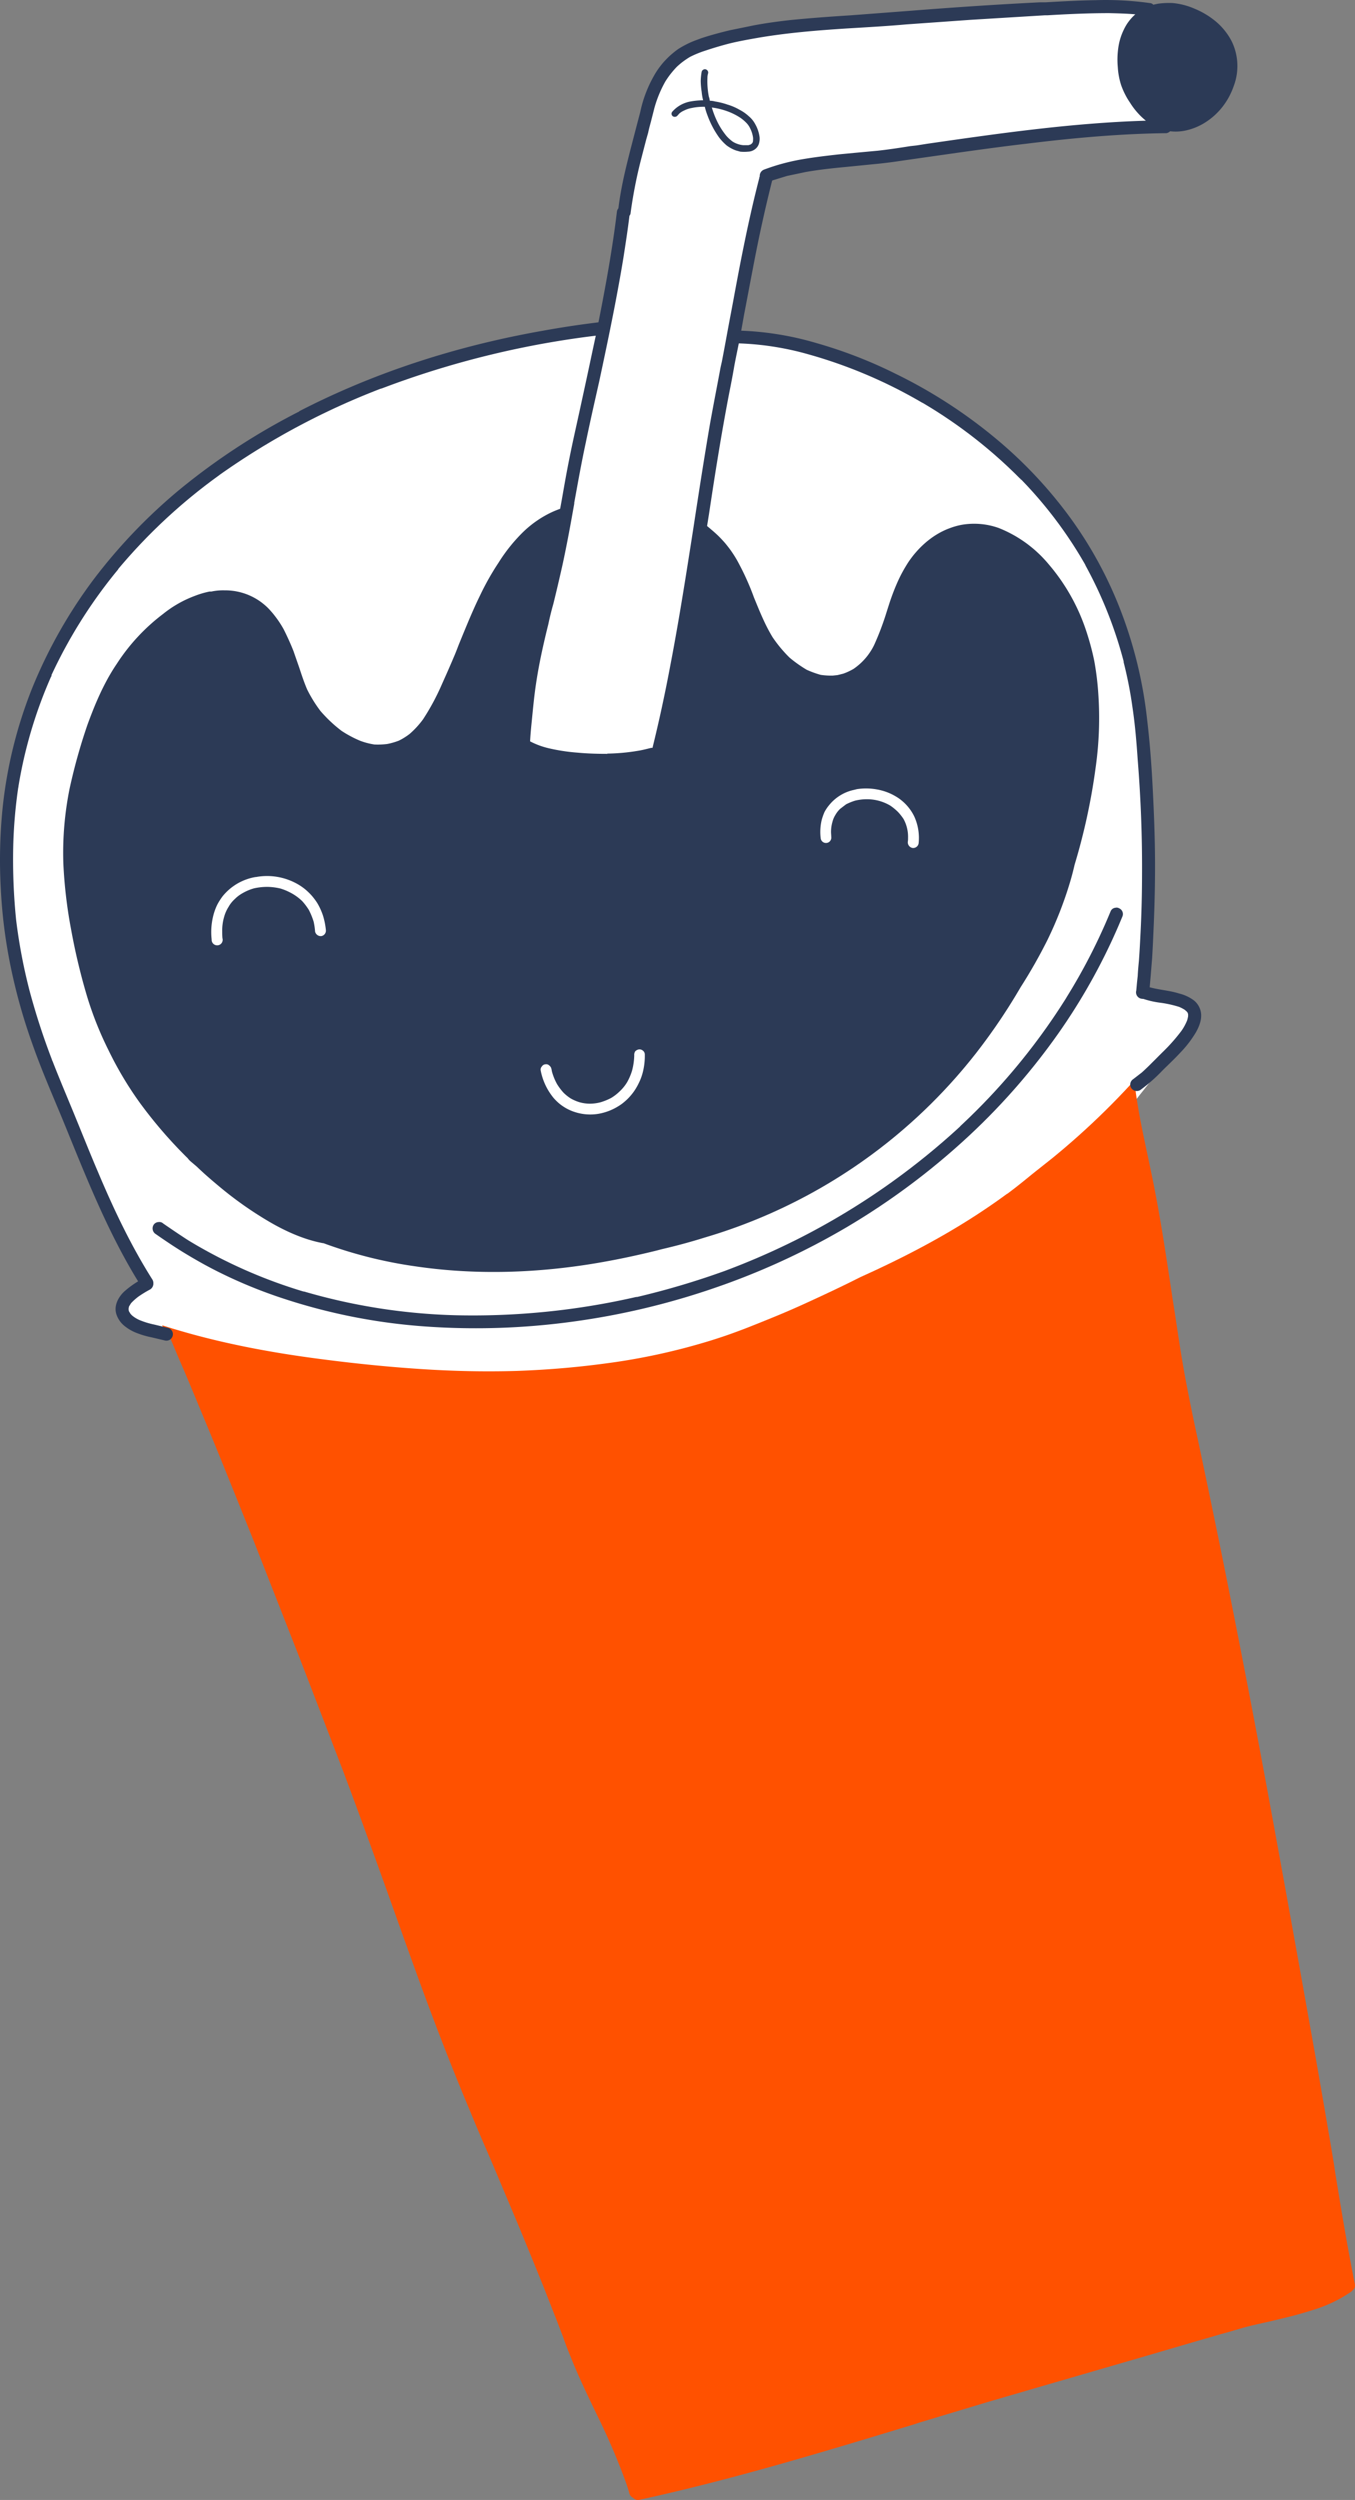 <svg xmlns="http://www.w3.org/2000/svg" width="564.7" height="1041.3" viewBox="-0.002 -0.067 564.651 1041.205" style=""><rect x="-0.002" y="-0.067" width="564.651" height="1041.205" fill="#808080" stroke="none"/><g><g data-name="Layer 2"><path d="M101.3 568.8s-34.5-13.5-40.2-14.5-9.8-5.7-9.8-8.8 4.1-9.2 9.8-11.3C49.8 513.6 14.2 439.3 9 412S-4.9 310.4 24 269.7s55.1-78.4 113.4-102.1 114.5-32 114.5-32 11.8-72.7 15.5-83 5.1-30.9 33.5-37.6 151-16 181.5-11.4c13.4 31 2.5 50 2.5 50s-52.3 1.3-87.9 7.5-73.2 8.3-77.3 12.4c-3.6 15.5-12.9 60.3-13.9 66.5 20.1 1.6 63.9 8.3 100.5 39.2s60.9 62.4 69.1 109.3 1 124.3 1 124.3 12.4 3.6 16.5 5.1 7.8 6.2.5 14.5-46.4 64.4-83.5 89.2-177.4 96.4-308.6 47.2z" fill="#fff"></path><path d="M472.7 449.9a317.3 317.3 0 0 1-34.2 32.4l-8.2 6.5c-3.3 2.7-6.6 5.4-10.1 8l-.4.3h-.1c-17 12.5-36.4 23.6-61.1 34.7-7.7 3.9-15.6 7.6-23.5 11.2s-13.2 5.7-19.9 8.4-12.7 4.9-19.2 6.9a264.3 264.3 0 0 1-39.4 8.9 377.5 377.5 0 0 1-41.2 3.7c-13.4.4-26.8.1-40.3-.8s-26.4-2.2-39.6-3.9c-23-2.9-45.9-7.2-67.9-14.3a2.7 2.7 0 0 0 1.8 1.9c.5 1.2 1 2.4 1.6 3.6l.7 1.6c1.7 4.1 3.4 8.1 5.2 12.2 3.3 7.8 6.5 15.6 9.8 23.5 6 14.5 12.2 30 19.1 47.2l18.6 47.4 3.3 8.5 15 39c6.7 17.8 13.3 36 19.6 53.6 4.9 13.7 9.9 27.8 15 41.6 6.6 17.8 12.7 33.2 18.6 47.2 2 4.9 4.1 9.8 6.2 14.7 1.3 2.9 2.5 5.8 3.8 8.8l9.9 23.5c3.9 9.4 7.7 18.7 11.2 27.4l5.6 14.3 2.1 5.5c1 2.9 2.1 5.7 3.3 8.6 2.9 7.3 6.4 14.6 9.8 21.7l1.9 3.9a278.2 278.2 0 0 1 11.3 26.7c.4 1.3.9 2.6 1.2 3.9a3.1 3.1 0 0 0 1.2 1.8l.4.2a2.7 2.7 0 0 0 2.5.9c38.7-8.4 77.2-20.1 114.4-31.4l2.1-.7 28.9-8.7 22.3-6.5 6.9-2 34.8-10.1 23.6-6.9 4.9-1.4 4.4-1.3 2.6-.7 6.5-1.9c3.6-1 7.3-1.8 10.9-2.6l4.2-1c6.5-1.5 11.3-2.9 15.9-4.4a57 57 0 0 0 14.2-7 1.7 1.7 0 0 0 .6-.6 2.5 2.5 0 0 0 1.1-2.6c-3.1-15.4-5.7-31.2-8.2-46.5l-.6-4c-2.5-15.1-5.2-30.5-7.8-45.4l-.9-5c-7-39.3-12.8-71.3-18.2-100.7-6.6-35.9-13-68.7-19.4-100.5-3.5-17.2-7-34-10.4-50-1.7-7.7-3.5-16.5-5.1-25s-2.9-17.3-4.1-25.2c-.5-3.5-1.1-6.9-1.6-10.4-2.1-13.8-4.2-28.1-6.9-42-.9-4.9-2-9.9-3-14.7-2.2-10.4-4.6-21.2-5.7-32.1z" fill="#ff5100"></path><path d="M236.1 211a40.6 40.6 0 0 0-7.3 2.8 44.4 44.4 0 0 0-11.8 8.7 69.4 69.4 0 0 0-9.2 11.7 110.2 110.2 0 0 0-7.6 13.4c-3.3 6.7-6.1 13.7-8.9 20.5-.7 1.8-1.4 3.7-2.2 5.5-1.8 4.3-3.7 8.5-5.3 12.1a96.7 96.7 0 0 1-7.5 13.8 36.9 36.9 0 0 1-5.6 6.1 26 26 0 0 1-4.5 2.8 27.5 27.5 0 0 1-4.9 1.4 31.7 31.7 0 0 1-5.3.2 29.1 29.1 0 0 1-5.8-1.5 46.4 46.4 0 0 1-7.9-4.2 57.4 57.4 0 0 1-8.8-8.3 56.4 56.4 0 0 1-5.5-8.9c-1.3-3-2.3-6.1-3.3-9.1l-2.4-6.9c-1.3-3.3-2.7-6.3-4.1-9.1a43.2 43.2 0 0 0-6-8.3 25.3 25.3 0 0 0-18.6-7.9 23.2 23.2 0 0 0-5.5.5h-.8a38 38 0 0 0-6.1 1.8 47.4 47.4 0 0 0-13.2 7.5 81.6 81.6 0 0 0-19.4 20.9c-5.7 8.4-9.5 18-12.2 25.4a235 235 0 0 0-7.4 26.5 134.6 134.6 0 0 0-2.6 31.2 194.9 194.9 0 0 0 3.2 27.3 260.8 260.8 0 0 0 6.2 26.4 142.4 142.4 0 0 0 9.4 24A147.1 147.1 0 0 0 58.1 459a188.2 188.2 0 0 0 20.1 23.3 7.4 7.4 0 0 0 1.2 1.3l2.7 2.3c3.1 3 6.5 5.9 10 8.8a153 153 0 0 0 20.5 14.3c7.6 4.4 15 7.4 22 8.7h.2a185.4 185.4 0 0 0 38 9.6c24.8 3.7 51.3 3.1 78.7-1.8 7.3-1.3 14.7-2.9 22-4.7l2.3-.6c6-1.4 12-3 17.7-4.8a223.7 223.7 0 0 0 113.2-76.8 245.9 245.9 0 0 0 18.6-27.5 214.7 214.7 0 0 0 11.1-19.5 158.4 158.4 0 0 0 9.3-23.6c.8-2.6 1.5-5.3 2.1-7.9a259 259 0 0 0 8.8-40.7 146.9 146.9 0 0 0 1.1-30.2 119.1 119.1 0 0 0-1.7-14 109.3 109.3 0 0 0-4.3-15.2 82.3 82.3 0 0 0-14.9-25.3 52 52 0 0 0-20.7-14.9 30.6 30.6 0 0 0-15.3-1.3 28.5 28.5 0 0 0-5 1.4c-8.2 3-13.9 9.2-17.1 13.9a59.9 59.9 0 0 0-4.8 8.8 93.8 93.8 0 0 0-3.5 9.3l-.9 2.8a114.8 114.8 0 0 1-5.2 13.8 25.5 25.5 0 0 1-8.6 10 23.9 23.9 0 0 1-4.3 2l-2.4.6-1.9.2a29.1 29.1 0 0 1-5.1-.3 40.2 40.2 0 0 1-5.8-2.1 53 53 0 0 1-7.2-5.1 55.7 55.7 0 0 1-7-8.4c-3.2-5.2-5.5-11-7.8-16.6a108.7 108.7 0 0 0-7.1-15.6 47.2 47.2 0 0 0-4.8-6.9 46 46 0 0 0-5.9-5.8 33.8 33.8 0 0 0-6.3-4.5 3.4 3.4 0 0 1-.1 1c-.3 3.6-.8 7.3-1.2 10.9q-1.5 11-3.3 21.9c-1.4 8.7-3 17.3-4.5 26-.8 4.2-1.6 8.5-2.3 12.8-.4 2.6-.7 5.2-1.1 7.7a62.3 62.3 0 0 1-1.7 8.6 16.9 16.9 0 0 1-3.8 7.1c-2.5 2.5-6.2 3.4-9.6 3.6a82.8 82.8 0 0 1-10-.4h-.4c-11.3-.5-23.2.9-34-3.4a2.7 2.7 0 0 1-1.5-2.9c1.4-8.3 3.2-16.5 5.2-24.7.9-4.1 2-8.1 3-12.2l2.7-11.7c.9-4.1 1.7-8.2 2.5-12.3s1.4-8 2.3-11.9c1.6-7.5 3.6-14.9 4.1-22.6a20.8 20.8 0 0 0 0-2.5z" fill="#2c3a56"></path><path d="M236.4 214.1z" fill="#2c3a56"></path><path d="M314.1 10.5l-9.8 2c-4.2 1-8.3 2.1-12.2 3.4-1.3.5-3.1 1.1-4.8 1.9a42.3 42.3 0 0 0-4.6 2.5 35.8 35.8 0 0 0-5.7 5 33.2 33.2 0 0 0-4.6 6.4 52 52 0 0 0-5.6 14.9l-2.7 10.3c-2.5 9.7-5.2 19.7-6.4 29.8a2.7 2.7 0 0 0-.6 1.2c-1.8 15.1-4.7 31.5-8.8 51.7-1.9 8.8-3.8 17.9-5.5 25.6l-1.3 6c-1.4 6.4-2.9 13-4.2 19.5s-2.2 11.7-3.2 17.4c-2 11-4 22.4-6.7 33.4l-2.1 8.6c-3.3 13.2-6.7 26.9-8.3 40.8-.4 3.6-.7 7.3-1 10.9s-.5 5.4-.8 8.1a2.9 2.9 0 0 0 2.3 3.1 40.6 40.6 0 0 0 5.7 2.6 43.5 43.5 0 0 0 7.2 1.9 91.8 91.8 0 0 0 14.6 1.7 115.1 115.1 0 0 0 15.6-.3 61.7 61.7 0 0 0 6.2-.8 54.3 54.3 0 0 0 8.4-2.1 2.5 2.5 0 0 0 1.5-1.5c0-.1 0-.1.1-.2s.1-.4.2-.6c7.8-30.6 12.7-62.4 17.4-93.1l1.1-6.9c2.4-16 5.1-33.1 8.4-50.2.7-3.5 1.4-7.1 2-10.6s2-9.8 2.9-14.8l1.3-7.3c1.2-6.1 2.3-12.2 3.5-18.3 2.8-14.9 5.4-26.3 8.1-37.1a.4.4 0 0 0 .1-.3l6.2-1.9 7.6-1.6c5.6-1 11.2-1.6 16.5-2.1l5.1-.5 7-.7c4.4-.4 8.7-1 12-1.5l10.5-1.5c13.4-1.9 27.2-3.9 40.9-5.5 22.7-2.8 41.2-4.2 58.3-4.4h.2a3.1 3.1 0 0 0 1.5-.8 19.6 19.6 0 0 0 5.9-.2 25 25 0 0 0 9.1-3.7 28.4 28.4 0 0 0 7-6.5 29.6 29.6 0 0 0 4.5-8.4 23.5 23.5 0 0 0-.9-18.8 27.1 27.1 0 0 0-6.4-8 34.1 34.1 0 0 0-8.9-5.4 29.8 29.8 0 0 0-9.2-2.4 33.3 33.3 0 0 0-6.3.3l-1.8.4a2.1 2.1 0 0 0-1.5-.7A132.7 132.7 0 0 0 456.6 0c-7 .1-14.2.5-21 .9h-2.4c-17.9.9-35.9 2.1-53.5 3.5l-25.1 1.9c-9.4.6-17.4 1.2-25.4 2-5.4.6-10.3 1.3-15.1 2.2zm-61 303.4c-4 0-8.2-.1-12.4-.5a79.4 79.4 0 0 1-11.9-1.8 33.3 33.3 0 0 1-7.9-2.9c.1-2.2.3-4.3.5-6.5.6-5.8 1.1-11.8 2-17.7 1.3-8.7 3.3-17.4 5.1-24.6.6-2.9 1.3-5.7 2.1-8.5 1.3-5.3 2.6-10.8 3.8-16.2 1.9-8.7 3.5-17.6 4.9-25.5v-.4c1.5-8.2 3-16.7 4.8-25 1.1-5.4 2.3-10.8 3.5-16.2l2.1-9.3c3.5-16.4 7.2-33.9 10.1-51.6.9-5.8 1.8-11.6 2.5-17.4a2.1 2.1 0 0 0 .5-1.3 193.3 193.3 0 0 1 4.4-22.4l2.1-8.1.8-2.8c.3-1.5.7-2.9 1.1-4.4l1.5-5.9a49.4 49.4 0 0 1 4.6-11.1 36.9 36.9 0 0 1 4.8-6.1 31.5 31.5 0 0 1 5.5-4.1A43.1 43.1 0 0 1 294 21c2.7-.9 5.6-1.8 9-2.7s7.6-1.7 11.6-2.4c12.9-2.3 25.9-3.3 38-4.1l5-.3c6.6-.4 13.3-.8 20-1.4l26.7-1.9 31.1-1.9h1.1c8.4-.5 17.1-.9 25.7-.9 4.1.1 7.6.2 10.9.5a19.6 19.6 0 0 0-4.8 6.4 25.2 25.2 0 0 0-2.3 7.6 34.7 34.7 0 0 0-.2 8 29.9 29.9 0 0 0 1.4 7.5 31.1 31.1 0 0 0 3.7 7.3 30.4 30.4 0 0 0 6.6 7.5c-30.5.9-61.3 5.3-91.1 9.6l-4.4.7-2.7.3c-4.4.7-9 1.4-13.5 1.9l-9.7.9-6.3.6c-4.5.5-9.8 1.1-15.1 2a86.6 86.6 0 0 0-16.4 4.4 2.8 2.8 0 0 0-1.7 2.8 1.9 1.9 0 0 0-.2.7c-4.4 17-7.8 34.5-10.8 50.9l-1 5.3c-1.3 6.8-2.5 13.6-3.8 20.3l-.5 2.2c-1.4 7.5-2.9 15.2-4.3 22.9-2.5 14.5-4.8 29.4-7 43.8-2.9 18.6-5.9 37.9-9.5 56.7-2.4 12.8-4.9 24.3-7.6 35.2h-.5c-1.7.4-3.5.9-5.4 1.2a83.5 83.5 0 0 1-13 1.2z" fill="#2c3a56"></path><path d="M124.7 171.3A275.5 275.5 0 0 0 75 203.7a226 226 0 0 0-36.1 37.7 202.9 202.9 0 0 0-25.4 44.9 186.7 186.7 0 0 0-12.5 51 216.2 216.2 0 0 0-.7 32.2 213.1 213.1 0 0 0 4.1 32.8 235.8 235.8 0 0 0 8.9 31.9c3.8 10.9 8.4 21.4 12.8 32 9.7 23.7 19 47.7 32.7 69.4a2.9 2.9 0 0 0 1.6 1.3 3.1 3.1 0 0 0 2.1-.2 2.9 2.9 0 0 0 1.1-3.7c-9-14.2-16.2-29.4-22.7-44.8-3.3-7.7-6.4-15.5-9.6-23.3s-6.4-15.3-9.4-23l-.3-.5h.1a286.7 286.7 0 0 1-9.4-28.9 227.2 227.2 0 0 1-5.6-29.6A249.2 249.2 0 0 1 5.5 353a201 201 0 0 1 2.2-25.7 1.5 1.5 0 0 1-.1.7 188.1 188.1 0 0 1 13.7-46.3v.2c0-.2.1-.3.2-.5v-.2h-.1A203.7 203.7 0 0 1 49.3 237h-.1a230.2 230.2 0 0 1 42.5-39.4l-.6.4a305.6 305.6 0 0 1 68.1-36.4l-.6.3a380 380 0 0 1 93.5-22.6 2.8 2.8 0 0 0 1.6-1.2 2.6 2.6 0 0 0 .4-2.1 3.1 3.1 0 0 0-1.2-1.6 3.8 3.8 0 0 0-2.1-.4c-8.3 1-16.5 2.2-24.7 3.7-35.2 6.2-69.6 17.1-101.4 33.5zM21.9 441.8l-.2-.5.2.4zm-.4-160.4l-.2.3a.8.8 0 0 0 .2-.4z" fill="#2c3a56"></path><path d="M304.9 138.1a2.2 2.2 0 0 0-1 1.8 2.4 2.4 0 0 0 .5 2 2.5 2.5 0 0 0 1.8 1 120.6 120.6 0 0 1 31 4.7l-.7-.2a201 201 0 0 1 48.2 20.5l-.6-.4a199.8 199.8 0 0 1 41.2 32c-.1-.1-.2-.2-.2-.3l.3.4h.1a175.6 175.6 0 0 1 27 36l-.4-.6a175.7 175.7 0 0 1 16.2 40.6h-.1a168.8 168.8 0 0 1 3.7 18.8c1.1 7.3 1.7 14.6 2.2 22 1.3 16.1 1.9 32.1 1.8 48.2v-.7c0 8.1-.2 16.1-.6 24.2-.2 4-.4 8-.7 12-.2 2.1-.4 4.2-.5 6.3l-.3 2.8-.3 3.3a2.7 2.7 0 1 0 5.3.7c.2-1.1.3-2.2.4-3.3l.3-3.4.6-7.4c.3-4.8.5-9.6.7-14.3.4-9.6.6-19.3.5-28.9s-.5-19.1-1-28.7-1.2-18.6-2.3-27.8a181 181 0 0 0-11-45.2 168.7 168.7 0 0 0-21.5-39.3 184 184 0 0 0-31.6-33.2 207.2 207.2 0 0 0-40.7-26.1 190.8 190.8 0 0 0-32.7-12.7 127.4 127.4 0 0 0-33.6-5.3h-.9a2.7 2.7 0 0 0-1.1.5zm163.2 137c0 .1.1.3.1.4s-.1-.3-.1-.4zm-42.6-75.4h-.2l.2.2z" fill="#2c3a56"></path><path d="M475.7 410.6a2.7 2.7 0 0 0-1.5 1.3 3.1 3.1 0 0 0-.2 2.1 2.5 2.5 0 0 0 1.4 1.6 37.7 37.7 0 0 0 7.7 1.9 47.3 47.3 0 0 1 8.3 1.8 16.7 16.7 0 0 1 2.3 1.2l.8.7.4.5c.1.2.1.4.2.6v.9a13.6 13.6 0 0 1-.4 1.7 21.1 21.1 0 0 1-2.4 4.4 73.9 73.9 0 0 1-7.9 8.9l-4.1 4.1c-1.5 1.5-3 3-4.6 4.4l-3.5 2.7a2.7 2.7 0 0 0-.8 3.7 2.8 2.8 0 0 0 3.8.8 68.6 68.6 0 0 0 9.1-8c2.5-2.5 5.1-4.9 7.5-7.5a45.7 45.7 0 0 0 6.6-8.6c1.3-2.3 2.4-5.1 2.1-7.8a8.1 8.1 0 0 0-3.1-5.5 17 17 0 0 0-6.1-2.8c-4.1-1.3-8.5-1.5-12.6-2.7l-.8-.2h-.1a2.6 2.6 0 0 0-1.7-.3z" fill="#2c3a56"></path><path d="M59.9 532.3a38.4 38.4 0 0 0-8.2 5.6c-2.6 2.5-4.4 6.1-3.1 9.7a10.5 10.5 0 0 0 3.7 4.9 18.6 18.6 0 0 0 5.2 2.8 35.8 35.8 0 0 0 5.6 1.6l5.5 1.3a2.7 2.7 0 1 0 1.5-5.2l-5.8-1.4a34.1 34.1 0 0 1-6.2-1.9 12.8 12.8 0 0 1-2.7-1.6 5.7 5.7 0 0 1-1.1-1.1l-.6-1c0-.2-.1-.4-.1-.6v-.6c.1-.3.1-.6.2-.8l.8-1.3a25.2 25.2 0 0 1 3-2.7 49.4 49.4 0 0 1 4.9-3 2.8 2.8 0 0 0 1.1-3.7 2.8 2.8 0 0 0-2.9-1.3 1.3 1.3 0 0 0-.8.3z" fill="#2c3a56"></path><path d="M462.8 379.5a242.4 242.4 0 0 1-18.6 36.2l.4-.6a265.5 265.5 0 0 1-44.6 54l.3-.2a298.2 298.2 0 0 1-64 45.1 302.5 302.5 0 0 1-34.4 15.3 330.3 330.3 0 0 1-36.4 10.8h-.4a304.8 304.8 0 0 1-75.6 7.6 247.9 247.9 0 0 1-62.9-9.9.1.1 0 0 0 .1.1 206.8 206.8 0 0 1-48.1-21.3c-3.6-2.3-7.1-4.7-10.6-7.1a2.3 2.3 0 0 0-1.9-.6 2.6 2.6 0 0 0-1.9.9 2.8 2.8 0 0 0 .4 3.9c4.3 3 8.6 5.9 13.1 8.6s8.6 5 13 7.2a198.7 198.7 0 0 0 27.5 11.3 243.5 243.5 0 0 0 59.2 11.6 297.3 297.3 0 0 0 61.1-2 308 308 0 0 0 59.1-14 300.7 300.7 0 0 0 55.3-25.4 295.9 295.9 0 0 0 51.3-38.4 273.5 273.5 0 0 0 36.5-41.8 249.6 249.6 0 0 0 27-49.1 2.6 2.6 0 0 0-1.4-3.5 2 2 0 0 0-1.5-.2 2.4 2.4 0 0 0-2 1.5zM189.6 547.8zm75.5-7.6c.1 0 .2 0 .2-.1h-.2z" fill="#2c3a56"></path><path d="M292.4 29.8a25.8 25.8 0 0 0-.4 3.9 34.2 34.2 0 0 0 .4 4.5 21.4 21.4 0 0 0 .6 3.5 31.7 31.7 0 0 0-5.3.5 13.2 13.2 0 0 0-7.5 4.2 1.3 1.3 0 0 0 .1 1.9 1.5 1.5 0 0 0 1.9-.1l.9-1A7.6 7.6 0 0 1 285 46a.1.1 0 0 1 .1-.1.1.1 0 0 0-.1.1 11.7 11.7 0 0 1 3.3-1.1 24.7 24.7 0 0 1 5.4-.5 27.8 27.8 0 0 0 1.2 3.8 37.9 37.9 0 0 0 4.7 8.9 20.8 20.8 0 0 0 3.2 3.4 14.7 14.7 0 0 0 3.9 2.1l1.8.5a17.1 17.1 0 0 0 3.2 0 5 5 0 0 0 3.9-2 4.6 4.6 0 0 0 .8-1.9 6.5 6.5 0 0 0 .1-2.4 14.8 14.8 0 0 0-1.7-5 11 11 0 0 0-2.7-3.4 18 18 0 0 0-4-2.8 23.3 23.3 0 0 0-4.9-2.1 30.4 30.4 0 0 0-5.2-1.3 8.3 8.3 0 0 0-2.2-.3l-.3-1.6v.4a32.9 32.9 0 0 1-.7-8.3 6.4 6.4 0 0 1 .3-2 1.4 1.4 0 0 0-1.1-1.6.5.5 0 0 0-.5 0 1.4 1.4 0 0 0-1.1 1zm-3.8 15zm8-.1a30.8 30.8 0 0 1 6 1.4 26.6 26.6 0 0 1 6.1 3l-.3-.2a17.4 17.4 0 0 1 2.9 2.5 8.6 8.6 0 0 1 1.3 2 12.1 12.1 0 0 1 1.1 3.2 4.9 4.9 0 0 1 .1 1.7 2.2 2.2 0 0 1-.1.8l-.2.4-.3.3-.4.3-.9.3h-2.2a9.5 9.5 0 0 1-2.3-.5 10 10 0 0 1-2.1-1 16 16 0 0 1-2.7-2.5 31.1 31.1 0 0 1-3.5-5.4 38.6 38.6 0 0 1-2.5-6.4zm6.2 1.5zm9.9 7.3zm-3.3 6.9zM285 46z" fill="#2c3a56"></path><path d="M106.5 365.2a22.4 22.4 0 0 0-13.8 8.1 25.6 25.6 0 0 0-2.2 3.5 23.2 23.2 0 0 0-1.6 4.4 28 28 0 0 0-.7 10 2.3 2.3 0 1 0 4.5-.5c-.1-1-.1-2-.1-2.9a19.8 19.8 0 0 1 .8-6 15 15 0 0 1 1.8-4.1 13.1 13.1 0 0 1 2.5-3.2 15.4 15.4 0 0 1 3.6-2.7 20.3 20.3 0 0 1 4.6-1.9 25.7 25.7 0 0 1 5.5-.6 25.1 25.1 0 0 1 5.5.7 24.2 24.2 0 0 1 5.2 2.3 21.2 21.2 0 0 1 3.8 2.9 25.7 25.7 0 0 1 2.8 3.7 29.6 29.6 0 0 1 2 4.9 27 27 0 0 1 .6 4.1 2.4 2.4 0 0 0 2.6 1.9 2.3 2.3 0 0 0 1.9-2.5 30.4 30.4 0 0 0-1.2-6 25.8 25.8 0 0 0-2.3-5.1 23.7 23.7 0 0 0-6.9-7.2 25.7 25.7 0 0 0-18.7-3.8zm-.8 4.8zm11.4.1zm-19.1 4v.2c0-.1.1-.1.1-.2zm27.9 1.2a.2.2 0 0 1 .2.2.2.2 0 0 0-.2-.2zm2.8 3.7l.2.3-.2-.3zm2 4.9z" fill="#fff"></path><path d="M225.8 444.1a1.9 1.9 0 0 0-.5 1.6 25.5 25.5 0 0 0 5.3 11.4 19.3 19.3 0 0 0 8.7 5.9 20.8 20.8 0 0 0 10.2.8 23.5 23.5 0 0 0 9.6-4.1 23 23 0 0 0 7-8.5 22.7 22.7 0 0 0 2-5.7 28.1 28.1 0 0 0 .6-6.5 2 2 0 0 0-.8-1.5 2.2 2.2 0 0 0-1.7-.5 2.8 2.8 0 0 0-1.5.8 2.7 2.7 0 0 0-.4 1.7 27.4 27.4 0 0 1-.9 6.3 23.3 23.3 0 0 1-2.1 4.9 17.4 17.4 0 0 1-3 3.7 19.3 19.3 0 0 1-3.6 2.8 23.9 23.9 0 0 1-4.4 1.8 17.4 17.4 0 0 1-4.5.6 15.9 15.9 0 0 1-4.3-.6 17.3 17.3 0 0 1-3.7-1.6 17.6 17.6 0 0 1-3-2.4 24.2 24.2 0 0 1-2.7-3.6 23.6 23.6 0 0 1-2.1-5.2c-.1-.4-.1-.7-.2-1a2.4 2.4 0 0 0-.9-1.5 1.8 1.8 0 0 0-1.6-.5h-.1a1.9 1.9 0 0 0-1.4.9zm38.5-4.5zm-29.8 15.1c.1.1.1.2.2.2s-.1-.1-.2-.2zm24-.5c0 .1-.1.1-.1.2s.1-.1.1-.2zm-.2.2a.2.2 0 0 1-.2.2.2.2 0 0 0 .2-.2zm-3.6 2.8l-.3.2.3-.2zm-4.1 1.7z" fill="#fff"></path><path d="M355.9 328.9a18.2 18.2 0 0 0-10.5 6.5 15.9 15.9 0 0 0-1.8 2.7 23 23 0 0 0-1.2 3.4 21.6 21.6 0 0 0-.4 7.6 2.2 2.2 0 0 0 4.4-.6c0-.7-.1-1.4-.1-2.1a15.2 15.2 0 0 1 .6-4.2 10.1 10.1 0 0 1 1.3-3 11.2 11.2 0 0 1 1.9-2.4l2.5-1.9a23.9 23.9 0 0 1 3.7-1.5 20.5 20.5 0 0 1 4.9-.6 19.1 19.1 0 0 1 9.7 2.6 21.6 21.6 0 0 1 3.3 2.7 20.9 20.9 0 0 1 2.3 2.9 15.4 15.4 0 0 1 1.9 7.9 8.6 8.6 0 0 1-.1 1.6 2.4 2.4 0 0 0 2 2.6 2.3 2.3 0 0 0 2.5-1.9A21.6 21.6 0 0 0 381 340a19.8 19.8 0 0 0-6.5-7.6 23.2 23.2 0 0 0-9.2-3.7 25.1 25.1 0 0 0-8.2-.1l-1.2.3zm4.9 3.9zm-12.7 6.5c0 .1-.1.1-.1.2s.1-.1.1-.2zm-1.3 3z" fill="#fff"></path></g></g></svg>